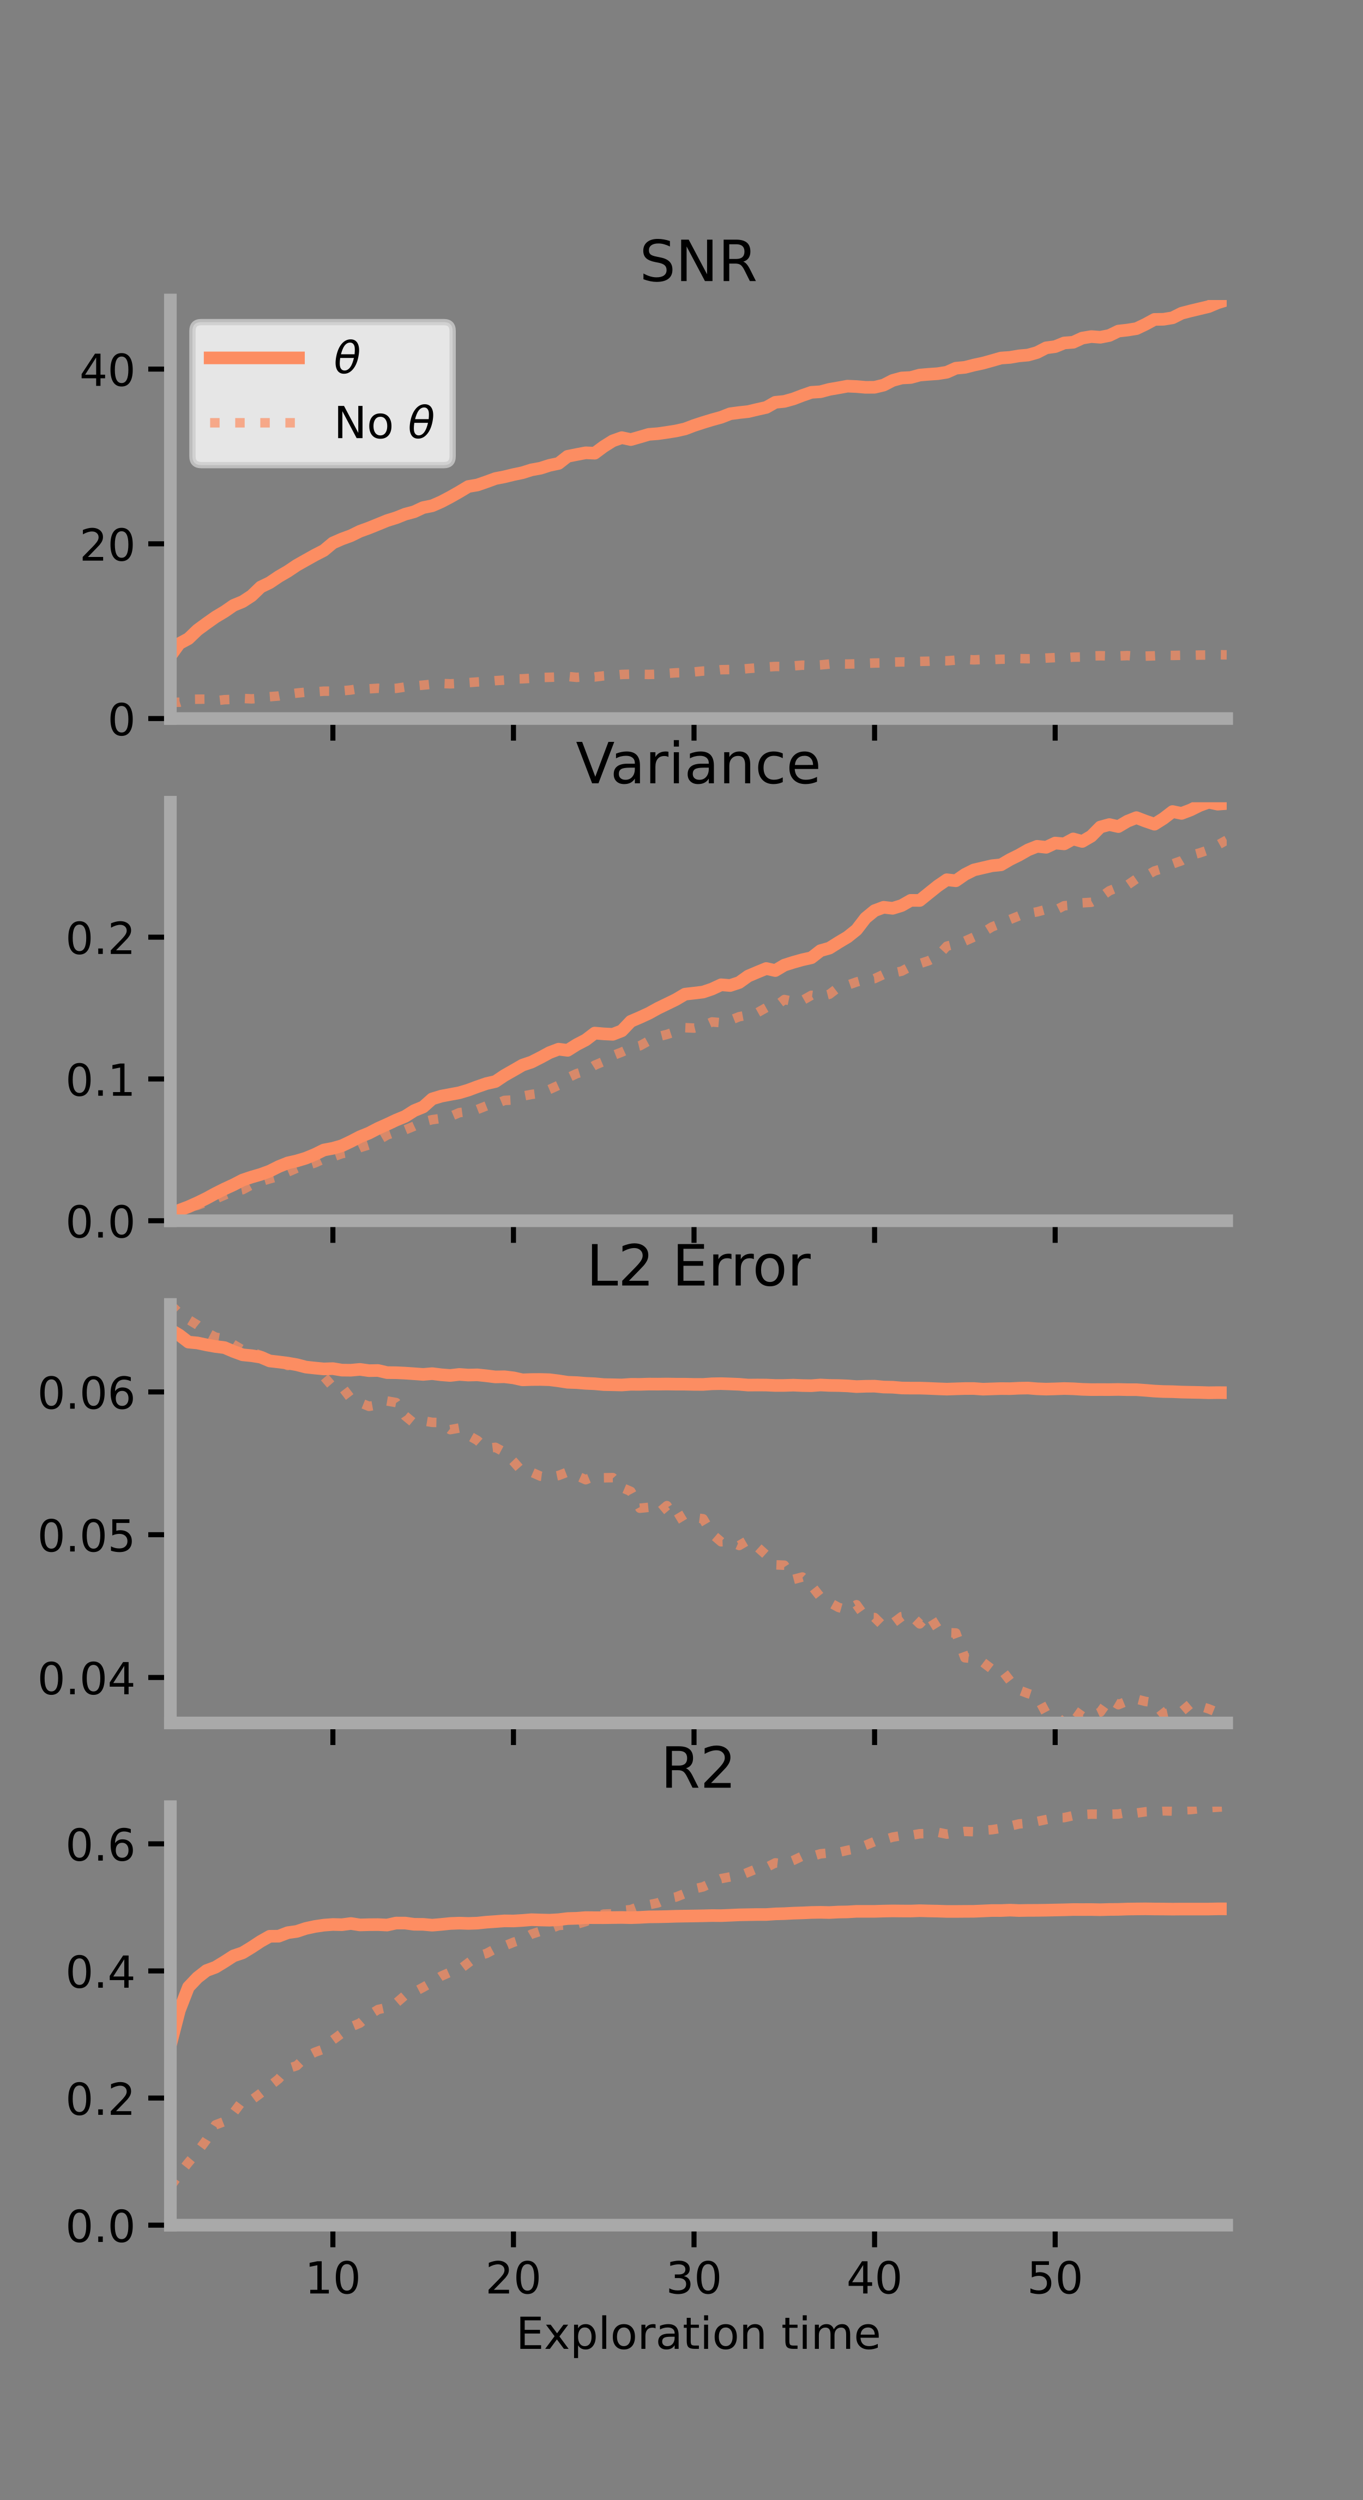 <?xml version="1.0" encoding="utf-8" standalone="no"?>
<!DOCTYPE svg PUBLIC "-//W3C//DTD SVG 1.1//EN"
  "http://www.w3.org/Graphics/SVG/1.1/DTD/svg11.dtd">
<!-- Created with matplotlib (https://matplotlib.org/) -->
<svg height="396pt" version="1.1" viewBox="0 0 216 396" width="216pt" xmlns="http://www.w3.org/2000/svg" xmlns:xlink="http://www.w3.org/1999/xlink">
 <rect x="0" y="0" width="216" height="396" fill="#808080" stroke="none"/>
 <defs>
  <style type="text/css">*{stroke-linecap:butt;stroke-linejoin:round;}</style>
 </defs>
 <g id="figure_1">
  <g id="patch_1">
   <path d="M 0 396 
L 216 396 
L 216 0 
L 0 0 
z
" style="fill:none;"/>
  </g>
  <g id="axes_1">
   <g id="patch_2">
    <path d="M 27 113.807 
L 194.4 113.807 
L 194.4 47.52 
L 27 47.52 
z
" style="fill:none;"/>
   </g>
   <g id="matplotlib.axis_1">
    <g id="xtick_1">
     <g id="line2d_1">
      <defs>
       <path d="M 0 0 
L 0 3.5 
" id="m0dd4bb75ac" style="stroke:#000000;stroke-width:0.8;"/>
      </defs>
      <g>
       <use style="stroke:#000000;stroke-width:0.8;" x="52.754" xlink:href="#m0dd4bb75ac" y="113.807"/>
      </g>
     </g>
    </g>
    <g id="xtick_2">
     <g id="line2d_2">
      <g>
       <use style="stroke:#000000;stroke-width:0.8;" x="81.369" xlink:href="#m0dd4bb75ac" y="113.807"/>
      </g>
     </g>
    </g>
    <g id="xtick_3">
     <g id="line2d_3">
      <g>
       <use style="stroke:#000000;stroke-width:0.8;" x="109.984" xlink:href="#m0dd4bb75ac" y="113.807"/>
      </g>
     </g>
    </g>
    <g id="xtick_4">
     <g id="line2d_4">
      <g>
       <use style="stroke:#000000;stroke-width:0.8;" x="138.599" xlink:href="#m0dd4bb75ac" y="113.807"/>
      </g>
     </g>
    </g>
    <g id="xtick_5">
     <g id="line2d_5">
      <g>
       <use style="stroke:#000000;stroke-width:0.8;" x="167.214" xlink:href="#m0dd4bb75ac" y="113.807"/>
      </g>
     </g>
    </g>
   </g>
   <g id="matplotlib.axis_2">
    <g id="ytick_1">
     <g id="line2d_6">
      <defs>
       <path d="M 0 0 
L -3.5 0 
" id="m9b436532e2" style="stroke:#000000;stroke-width:0.8;"/>
      </defs>
      <g>
       <use style="stroke:#000000;stroke-width:0.8;" x="27" xlink:href="#m9b436532e2" y="113.807"/>
      </g>
     </g>
     <g id="text_1">
      <!-- 0 -->
      <g transform="translate(17.046 116.466)scale(0.07 -0.07)">
       <defs>
        <path d="M 31.781 66.406 
Q 24.172 66.406 20.328 58.906 
Q 16.5 51.422 16.5 36.375 
Q 16.5 21.391 20.328 13.891 
Q 24.172 6.391 31.781 6.391 
Q 39.453 6.391 43.281 13.891 
Q 47.125 21.391 47.125 36.375 
Q 47.125 51.422 43.281 58.906 
Q 39.453 66.406 31.781 66.406 
z
M 31.781 74.219 
Q 44.047 74.219 50.516 64.516 
Q 56.984 54.828 56.984 36.375 
Q 56.984 17.969 50.516 8.266 
Q 44.047 -1.422 31.781 -1.422 
Q 19.531 -1.422 13.062 8.266 
Q 6.594 17.969 6.594 36.375 
Q 6.594 54.828 13.062 64.516 
Q 19.531 74.219 31.781 74.219 
z
" id="DejaVuSans-48"/>
       </defs>
       <use xlink:href="#DejaVuSans-48"/>
      </g>
     </g>
    </g>
    <g id="ytick_2">
     <g id="line2d_7">
      <g>
       <use style="stroke:#000000;stroke-width:0.8;" x="27" xlink:href="#m9b436532e2" y="86.134"/>
      </g>
     </g>
     <g id="text_2">
      <!-- 20 -->
      <g transform="translate(12.592 88.794)scale(0.07 -0.07)">
       <defs>
        <path d="M 19.188 8.297 
L 53.609 8.297 
L 53.609 0 
L 7.328 0 
L 7.328 8.297 
Q 12.938 14.109 22.625 23.891 
Q 32.328 33.688 34.812 36.531 
Q 39.547 41.844 41.422 45.531 
Q 43.312 49.219 43.312 52.781 
Q 43.312 58.594 39.234 62.25 
Q 35.156 65.922 28.609 65.922 
Q 23.969 65.922 18.812 64.312 
Q 13.672 62.703 7.812 59.422 
L 7.812 69.391 
Q 13.766 71.781 18.938 73 
Q 24.125 74.219 28.422 74.219 
Q 39.75 74.219 46.484 68.547 
Q 53.219 62.891 53.219 53.422 
Q 53.219 48.922 51.531 44.891 
Q 49.859 40.875 45.406 35.406 
Q 44.188 33.984 37.641 27.219 
Q 31.109 20.453 19.188 8.297 
z
" id="DejaVuSans-50"/>
       </defs>
       <use xlink:href="#DejaVuSans-50"/>
       <use x="63.623" xlink:href="#DejaVuSans-48"/>
      </g>
     </g>
    </g>
    <g id="ytick_3">
     <g id="line2d_8">
      <g>
       <use style="stroke:#000000;stroke-width:0.8;" x="27" xlink:href="#m9b436532e2" y="58.461"/>
      </g>
     </g>
     <g id="text_3">
      <!-- 40 -->
      <g transform="translate(12.592 61.121)scale(0.07 -0.07)">
       <defs>
        <path d="M 37.797 64.312 
L 12.891 25.391 
L 37.797 25.391 
z
M 35.203 72.906 
L 47.609 72.906 
L 47.609 25.391 
L 58.016 25.391 
L 58.016 17.188 
L 47.609 17.188 
L 47.609 0 
L 37.797 0 
L 37.797 17.188 
L 4.891 17.188 
L 4.891 26.703 
z
" id="DejaVuSans-52"/>
       </defs>
       <use xlink:href="#DejaVuSans-52"/>
       <use x="63.623" xlink:href="#DejaVuSans-48"/>
      </g>
     </g>
    </g>
   </g>
   <g id="line2d_9">
    <path clip-path="url(#p0e26c0fae7)" d="M 27 103.907 
L 28.431 101.926 
L 29.862 101.161 
L 31.292 99.787 
L 32.723 98.735 
L 34.154 97.723 
L 35.585 96.869 
L 37.015 95.88 
L 38.446 95.292 
L 39.877 94.361 
L 41.308 92.981 
L 42.739 92.289 
L 44.169 91.325 
L 45.6 90.492 
L 47.031 89.532 
L 48.462 88.724 
L 49.892 87.924 
L 51.323 87.187 
L 52.754 85.994 
L 54.185 85.369 
L 55.615 84.845 
L 57.046 84.142 
L 58.477 83.623 
L 59.908 83.044 
L 61.339 82.458 
L 62.769 82.012 
L 64.2 81.442 
L 65.631 81.06 
L 67.062 80.394 
L 68.492 80.106 
L 69.923 79.48 
L 71.354 78.728 
L 72.785 77.915 
L 74.215 77.057 
L 75.646 76.815 
L 77.077 76.32 
L 78.508 75.797 
L 79.938 75.519 
L 81.369 75.17 
L 82.8 74.871 
L 84.231 74.419 
L 85.662 74.16 
L 87.092 73.703 
L 88.523 73.4 
L 89.954 72.278 
L 91.385 71.99 
L 92.816 71.719 
L 94.246 71.782 
L 95.677 70.72 
L 97.108 69.823 
L 98.539 69.319 
L 99.969 69.626 
L 101.4 69.218 
L 102.831 68.797 
L 104.262 68.688 
L 105.693 68.482 
L 107.123 68.255 
L 108.554 67.935 
L 109.985 67.392 
L 111.416 66.925 
L 112.846 66.489 
L 114.277 66.095 
L 115.708 65.535 
L 117.138 65.344 
L 118.569 65.192 
L 120 64.85 
L 121.431 64.53 
L 122.862 63.722 
L 124.292 63.579 
L 125.723 63.184 
L 127.154 62.636 
L 128.585 62.14 
L 130.016 62.049 
L 131.446 61.669 
L 132.877 61.424 
L 134.308 61.162 
L 135.738 61.225 
L 137.169 61.348 
L 138.6 61.339 
L 140.031 60.996 
L 141.462 60.259 
L 142.892 59.867 
L 144.323 59.793 
L 145.754 59.405 
L 147.185 59.284 
L 148.615 59.186 
L 150.046 58.958 
L 151.477 58.32 
L 152.908 58.187 
L 154.339 57.821 
L 155.77 57.513 
L 157.2 57.118 
L 158.631 56.708 
L 160.062 56.608 
L 161.493 56.363 
L 162.923 56.237 
L 164.354 55.83 
L 165.785 55.092 
L 167.216 54.901 
L 168.646 54.321 
L 170.077 54.211 
L 171.508 53.55 
L 172.939 53.309 
L 174.369 53.417 
L 175.8 53.138 
L 177.231 52.441 
L 178.662 52.28 
L 180.092 52.051 
L 181.523 51.37 
L 182.954 50.593 
L 184.385 50.57 
L 185.815 50.337 
L 187.246 49.616 
L 188.677 49.244 
L 190.108 48.902 
L 191.538 48.563 
L 192.969 47.955 
L 194.4 47.52 
" style="fill:none;stroke:#fc8d62;stroke-linecap:square;stroke-width:2;"/>
   </g>
   <g id="line2d_10">
    <path clip-path="url(#p0e26c0fae7)" d="M 27 111.23 
L 28.431 111.227 
L 29.862 110.767 
L 31.292 110.744 
L 32.723 110.731 
L 34.154 110.991 
L 35.585 110.822 
L 37.015 110.773 
L 38.446 110.622 
L 39.877 110.695 
L 41.308 110.586 
L 42.739 110.351 
L 44.169 110.238 
L 45.6 109.971 
L 47.031 109.774 
L 48.462 109.634 
L 49.892 109.584 
L 51.323 109.475 
L 52.754 109.477 
L 54.185 109.421 
L 55.615 109.282 
L 57.046 109.047 
L 58.477 109.103 
L 59.908 109.013 
L 61.339 109.102 
L 62.769 109.026 
L 64.2 108.811 
L 65.631 108.649 
L 67.062 108.514 
L 68.492 108.373 
L 69.923 108.252 
L 71.354 108.313 
L 72.785 108.239 
L 74.215 108.123 
L 75.646 108.013 
L 77.077 107.944 
L 78.508 107.808 
L 79.938 107.719 
L 81.369 107.546 
L 82.8 107.513 
L 84.231 107.43 
L 85.662 107.309 
L 87.092 107.275 
L 88.523 107.227 
L 89.954 107.145 
L 91.385 107.286 
L 92.816 107.184 
L 94.246 107.223 
L 95.677 107.046 
L 97.108 106.958 
L 98.539 106.826 
L 99.969 106.785 
L 101.4 106.807 
L 102.831 106.824 
L 104.262 106.779 
L 105.693 106.667 
L 107.123 106.562 
L 108.554 106.532 
L 109.985 106.427 
L 111.416 106.286 
L 112.846 106.265 
L 114.277 106.073 
L 115.708 106.049 
L 117.138 106.019 
L 118.569 105.89 
L 120 105.782 
L 121.431 105.653 
L 122.862 105.563 
L 124.292 105.572 
L 125.723 105.472 
L 127.154 105.355 
L 128.585 105.403 
L 130.016 105.32 
L 131.446 105.174 
L 132.877 105.163 
L 134.308 105.177 
L 135.738 105.146 
L 137.169 105.069 
L 138.6 105.013 
L 140.031 104.997 
L 141.462 104.869 
L 142.892 104.842 
L 144.323 104.857 
L 145.754 104.755 
L 147.185 104.728 
L 148.615 104.654 
L 150.046 104.668 
L 151.477 104.555 
L 152.908 104.437 
L 154.339 104.517 
L 155.77 104.453 
L 157.2 104.476 
L 158.631 104.414 
L 160.062 104.391 
L 161.493 104.311 
L 162.923 104.341 
L 164.354 104.309 
L 165.785 104.229 
L 167.216 104.157 
L 168.646 104.176 
L 170.077 104.084 
L 171.508 104.06 
L 172.939 103.892 
L 174.369 103.86 
L 175.8 103.897 
L 177.231 103.898 
L 178.662 103.838 
L 180.092 103.947 
L 181.523 103.92 
L 182.954 103.874 
L 184.385 103.799 
L 185.815 103.815 
L 187.246 103.788 
L 188.677 103.796 
L 190.108 103.754 
L 191.538 103.74 
L 192.969 103.703 
L 194.4 103.718 
" style="fill:none;stroke:#fc8d62;stroke-dasharray:1.5,2.475;stroke-dashoffset:0;stroke-opacity:0.7;stroke-width:1.5;"/>
   </g>
   <g id="patch_3">
    <path d="M 27 113.807 
L 27 47.52 
" style="fill:none;stroke:#a9a9a9;stroke-linecap:square;stroke-linejoin:miter;stroke-width:2;"/>
   </g>
   <g id="patch_4">
    <path d="M 194.4 113.807 
L 194.4 47.52 
" style="fill:none;"/>
   </g>
   <g id="patch_5">
    <path d="M 27 113.807 
L 194.4 113.807 
" style="fill:none;stroke:#a9a9a9;stroke-linecap:square;stroke-linejoin:miter;stroke-width:2;"/>
   </g>
   <g id="patch_6">
    <path d="M 27 47.52 
L 194.4 47.52 
" style="fill:none;"/>
   </g>
   <g id="text_4">
    <!-- SNR -->
    <g transform="translate(101.35 44.52)scale(0.09 -0.09)">
     <defs>
      <path d="M 53.516 70.516 
L 53.516 60.891 
Q 47.906 63.578 42.922 64.891 
Q 37.938 66.219 33.297 66.219 
Q 25.25 66.219 20.875 63.094 
Q 16.5 59.969 16.5 54.203 
Q 16.5 49.359 19.406 46.891 
Q 22.312 44.438 30.422 42.922 
L 36.375 41.703 
Q 47.406 39.594 52.656 34.297 
Q 57.906 29 57.906 20.125 
Q 57.906 9.516 50.797 4.047 
Q 43.703 -1.422 29.984 -1.422 
Q 24.812 -1.422 18.969 -0.25 
Q 13.141 0.922 6.891 3.219 
L 6.891 13.375 
Q 12.891 10.016 18.656 8.297 
Q 24.422 6.594 29.984 6.594 
Q 38.422 6.594 43.016 9.906 
Q 47.609 13.234 47.609 19.391 
Q 47.609 24.75 44.312 27.781 
Q 41.016 30.812 33.5 32.328 
L 27.484 33.5 
Q 16.453 35.688 11.516 40.375 
Q 6.594 45.062 6.594 53.422 
Q 6.594 63.094 13.406 68.656 
Q 20.219 74.219 32.172 74.219 
Q 37.312 74.219 42.625 73.281 
Q 47.953 72.359 53.516 70.516 
z
" id="DejaVuSans-83"/>
      <path d="M 9.812 72.906 
L 23.094 72.906 
L 55.422 11.922 
L 55.422 72.906 
L 64.984 72.906 
L 64.984 0 
L 51.703 0 
L 19.391 60.984 
L 19.391 0 
L 9.812 0 
z
" id="DejaVuSans-78"/>
      <path d="M 44.391 34.188 
Q 47.562 33.109 50.562 29.594 
Q 53.562 26.078 56.594 19.922 
L 66.609 0 
L 56 0 
L 46.688 18.703 
Q 43.062 26.031 39.672 28.422 
Q 36.281 30.812 30.422 30.812 
L 19.672 30.812 
L 19.672 0 
L 9.812 0 
L 9.812 72.906 
L 32.078 72.906 
Q 44.578 72.906 50.734 67.672 
Q 56.891 62.453 56.891 51.906 
Q 56.891 45.016 53.688 40.469 
Q 50.484 35.938 44.391 34.188 
z
M 19.672 64.797 
L 19.672 38.922 
L 32.078 38.922 
Q 39.203 38.922 42.844 42.219 
Q 46.484 45.516 46.484 51.906 
Q 46.484 58.297 42.844 61.547 
Q 39.203 64.797 32.078 64.797 
z
" id="DejaVuSans-82"/>
     </defs>
     <use xlink:href="#DejaVuSans-83"/>
     <use x="63.477" xlink:href="#DejaVuSans-78"/>
     <use x="138.281" xlink:href="#DejaVuSans-82"/>
    </g>
   </g>
   <g id="legend_1">
    <g id="patch_7">
     <path d="M 31.9 73.669 
L 70.33 73.669 
Q 71.73 73.669 71.73 72.269 
L 71.73 52.42 
Q 71.73 51.02 70.33 51.02 
L 31.9 51.02 
Q 30.5 51.02 30.5 52.42 
L 30.5 72.269 
Q 30.5 73.669 31.9 73.669 
z
" style="fill:#ffffff;opacity:0.8;stroke:#cccccc;stroke-linejoin:miter;"/>
    </g>
    <g id="line2d_11">
     <path d="M 33.3 56.689 
L 47.3 56.689 
" style="fill:none;stroke:#fc8d62;stroke-linecap:square;stroke-width:2;"/>
    </g>
    <g id="line2d_12"/>
    <g id="text_5">
     <!-- $\theta$ -->
     <g transform="translate(52.9 59.139)scale(0.07 -0.07)">
      <defs>
       <path d="M 45.516 34.672 
L 14.453 34.672 
Q 12.359 20.062 14.5 13.875 
Q 17.188 6.25 24.469 6.25 
Q 31.781 6.25 37.359 13.922 
Q 42.234 20.656 45.516 34.672 
z
M 47.016 42.969 
Q 48.344 56.844 46.625 61.719 
Q 43.953 69.438 36.766 69.438 
Q 29.297 69.438 23.828 61.812 
Q 19.531 55.672 16.156 42.969 
z
M 38.188 76.766 
Q 49.906 76.766 54.594 66.406 
Q 59.281 56.109 55.719 37.844 
Q 52.203 19.625 43.453 9.281 
Q 34.766 -1.125 23.047 -1.125 
Q 11.281 -1.125 6.641 9.281 
Q 2 19.625 5.516 37.844 
Q 9.078 56.109 17.719 66.406 
Q 26.422 76.766 38.188 76.766 
z
" id="DejaVuSans-Oblique-952"/>
      </defs>
      <use transform="translate(0 0.234)" xlink:href="#DejaVuSans-Oblique-952"/>
     </g>
    </g>
    <g id="line2d_13">
     <path d="M 33.3 66.964 
L 47.3 66.964 
" style="fill:none;stroke:#fc8d62;stroke-dasharray:1.5,2.475;stroke-dashoffset:0;stroke-opacity:0.7;stroke-width:1.5;"/>
    </g>
    <g id="line2d_14"/>
    <g id="text_6">
     <!-- No $\theta$ -->
     <g transform="translate(52.9 69.414)scale(0.07 -0.07)">
      <defs>
       <path d="M 30.609 48.391 
Q 23.391 48.391 19.188 42.75 
Q 14.984 37.109 14.984 27.297 
Q 14.984 17.484 19.156 11.844 
Q 23.344 6.203 30.609 6.203 
Q 37.797 6.203 41.984 11.859 
Q 46.188 17.531 46.188 27.297 
Q 46.188 37.016 41.984 42.703 
Q 37.797 48.391 30.609 48.391 
z
M 30.609 56 
Q 42.328 56 49.016 48.375 
Q 55.719 40.766 55.719 27.297 
Q 55.719 13.875 49.016 6.219 
Q 42.328 -1.422 30.609 -1.422 
Q 18.844 -1.422 12.172 6.219 
Q 5.516 13.875 5.516 27.297 
Q 5.516 40.766 12.172 48.375 
Q 18.844 56 30.609 56 
z
" id="DejaVuSans-111"/>
       <path id="DejaVuSans-32"/>
      </defs>
      <use transform="translate(0 0.234)" xlink:href="#DejaVuSans-78"/>
      <use transform="translate(74.805 0.234)" xlink:href="#DejaVuSans-111"/>
      <use transform="translate(135.986 0.234)" xlink:href="#DejaVuSans-32"/>
      <use transform="translate(167.773 0.234)" xlink:href="#DejaVuSans-Oblique-952"/>
     </g>
    </g>
   </g>
  </g>
  <g id="axes_2">
   <g id="patch_8">
    <path d="M 27 193.351 
L 194.4 193.351 
L 194.4 127.064 
L 27 127.064 
z
" style="fill:none;"/>
   </g>
   <g id="matplotlib.axis_3">
    <g id="xtick_6">
     <g id="line2d_15">
      <g>
       <use style="stroke:#000000;stroke-width:0.8;" x="52.754" xlink:href="#m0dd4bb75ac" y="193.351"/>
      </g>
     </g>
    </g>
    <g id="xtick_7">
     <g id="line2d_16">
      <g>
       <use style="stroke:#000000;stroke-width:0.8;" x="81.369" xlink:href="#m0dd4bb75ac" y="193.351"/>
      </g>
     </g>
    </g>
    <g id="xtick_8">
     <g id="line2d_17">
      <g>
       <use style="stroke:#000000;stroke-width:0.8;" x="109.984" xlink:href="#m0dd4bb75ac" y="193.351"/>
      </g>
     </g>
    </g>
    <g id="xtick_9">
     <g id="line2d_18">
      <g>
       <use style="stroke:#000000;stroke-width:0.8;" x="138.599" xlink:href="#m0dd4bb75ac" y="193.351"/>
      </g>
     </g>
    </g>
    <g id="xtick_10">
     <g id="line2d_19">
      <g>
       <use style="stroke:#000000;stroke-width:0.8;" x="167.214" xlink:href="#m0dd4bb75ac" y="193.351"/>
      </g>
     </g>
    </g>
   </g>
   <g id="matplotlib.axis_4">
    <g id="ytick_4">
     <g id="line2d_20">
      <g>
       <use style="stroke:#000000;stroke-width:0.8;" x="27" xlink:href="#m9b436532e2" y="193.351"/>
      </g>
     </g>
     <g id="text_7">
      <!-- 0.0 -->
      <g transform="translate(10.368 196.011)scale(0.07 -0.07)">
       <defs>
        <path d="M 10.688 12.406 
L 21 12.406 
L 21 0 
L 10.688 0 
z
" id="DejaVuSans-46"/>
       </defs>
       <use xlink:href="#DejaVuSans-48"/>
       <use x="63.623" xlink:href="#DejaVuSans-46"/>
       <use x="95.41" xlink:href="#DejaVuSans-48"/>
      </g>
     </g>
    </g>
    <g id="ytick_5">
     <g id="line2d_21">
      <g>
       <use style="stroke:#000000;stroke-width:0.8;" x="27" xlink:href="#m9b436532e2" y="170.894"/>
      </g>
     </g>
     <g id="text_8">
      <!-- 0.1 -->
      <g transform="translate(10.368 173.554)scale(0.07 -0.07)">
       <defs>
        <path d="M 12.406 8.297 
L 28.516 8.297 
L 28.516 63.922 
L 10.984 60.406 
L 10.984 69.391 
L 28.422 72.906 
L 38.281 72.906 
L 38.281 8.297 
L 54.391 8.297 
L 54.391 0 
L 12.406 0 
z
" id="DejaVuSans-49"/>
       </defs>
       <use xlink:href="#DejaVuSans-48"/>
       <use x="63.623" xlink:href="#DejaVuSans-46"/>
       <use x="95.41" xlink:href="#DejaVuSans-49"/>
      </g>
     </g>
    </g>
    <g id="ytick_6">
     <g id="line2d_22">
      <g>
       <use style="stroke:#000000;stroke-width:0.8;" x="27" xlink:href="#m9b436532e2" y="148.437"/>
      </g>
     </g>
     <g id="text_9">
      <!-- 0.2 -->
      <g transform="translate(10.368 151.096)scale(0.07 -0.07)">
       <use xlink:href="#DejaVuSans-48"/>
       <use x="63.623" xlink:href="#DejaVuSans-46"/>
       <use x="95.41" xlink:href="#DejaVuSans-50"/>
      </g>
     </g>
    </g>
   </g>
   <g id="line2d_23">
    <path clip-path="url(#p07e2d39305)" d="M 27 192.168 
L 28.431 191.683 
L 29.862 191.139 
L 31.292 190.501 
L 32.723 189.802 
L 34.154 189.023 
L 35.585 188.308 
L 37.015 187.65 
L 38.446 186.907 
L 39.877 186.427 
L 41.308 186.012 
L 42.739 185.488 
L 44.169 184.772 
L 45.6 184.196 
L 47.031 183.872 
L 48.462 183.44 
L 49.892 182.85 
L 51.323 182.146 
L 52.754 181.878 
L 54.185 181.466 
L 55.615 180.789 
L 57.046 180.047 
L 58.477 179.469 
L 59.908 178.723 
L 61.339 178.084 
L 62.769 177.412 
L 64.2 176.823 
L 65.631 175.915 
L 67.062 175.327 
L 68.492 174.052 
L 69.923 173.618 
L 71.354 173.348 
L 72.785 173.083 
L 74.215 172.656 
L 75.646 172.121 
L 77.077 171.626 
L 78.508 171.303 
L 79.938 170.343 
L 81.369 169.529 
L 82.8 168.704 
L 84.231 168.22 
L 85.662 167.494 
L 87.092 166.72 
L 88.523 166.178 
L 89.954 166.361 
L 91.385 165.461 
L 92.816 164.719 
L 94.246 163.63 
L 95.677 163.753 
L 97.108 163.824 
L 98.539 163.269 
L 99.969 161.766 
L 101.4 161.153 
L 102.831 160.496 
L 104.262 159.704 
L 105.693 159.011 
L 107.123 158.313 
L 108.554 157.465 
L 109.985 157.301 
L 111.416 157.129 
L 112.846 156.644 
L 114.277 155.976 
L 115.708 156.093 
L 117.138 155.62 
L 118.569 154.595 
L 120 153.988 
L 121.431 153.403 
L 122.862 153.724 
L 124.292 152.87 
L 125.723 152.415 
L 127.154 152.014 
L 128.585 151.694 
L 130.016 150.578 
L 131.446 150.169 
L 132.877 149.268 
L 134.308 148.415 
L 135.738 147.271 
L 137.169 145.408 
L 138.6 144.234 
L 140.031 143.703 
L 141.462 143.867 
L 142.892 143.425 
L 144.323 142.607 
L 145.754 142.62 
L 147.185 141.466 
L 148.615 140.321 
L 150.046 139.342 
L 151.477 139.502 
L 152.908 138.506 
L 154.339 137.786 
L 155.77 137.453 
L 157.2 137.121 
L 158.631 136.975 
L 160.062 136.138 
L 161.493 135.432 
L 162.923 134.614 
L 164.354 134.046 
L 165.785 134.201 
L 167.216 133.53 
L 168.646 133.658 
L 170.077 132.878 
L 171.508 133.274 
L 172.939 132.442 
L 174.369 130.994 
L 175.8 130.603 
L 177.231 130.921 
L 178.662 130.071 
L 180.092 129.505 
L 181.523 130.055 
L 182.954 130.543 
L 184.385 129.639 
L 185.815 128.541 
L 187.246 128.833 
L 188.677 128.289 
L 190.108 127.579 
L 191.538 127.064 
L 192.969 127.37 
L 194.4 127.262 
" style="fill:none;stroke:#fc8d62;stroke-linecap:square;stroke-width:2;"/>
   </g>
   <g id="line2d_24">
    <path clip-path="url(#p07e2d39305)" d="M 27 192.249 
L 28.431 191.753 
L 29.862 191.242 
L 31.292 190.913 
L 32.723 190.365 
L 34.154 189.905 
L 35.585 189.288 
L 37.015 188.712 
L 38.446 188.435 
L 39.877 187.671 
L 41.308 187.145 
L 42.739 186.712 
L 44.169 186.328 
L 45.6 185.644 
L 47.031 185.028 
L 48.462 184.667 
L 49.892 184.197 
L 51.323 183.55 
L 52.754 183.242 
L 54.185 182.724 
L 55.615 182.465 
L 57.046 181.775 
L 58.477 181.327 
L 59.908 180.618 
L 61.339 179.776 
L 62.769 179.264 
L 64.2 178.959 
L 65.631 178.372 
L 67.062 177.697 
L 68.492 177.343 
L 69.923 177.14 
L 71.354 176.844 
L 72.785 176.233 
L 74.215 176.04 
L 75.646 175.728 
L 77.077 175.163 
L 78.508 174.883 
L 79.938 174.293 
L 81.369 174.225 
L 82.8 173.615 
L 84.231 173.343 
L 85.662 173.155 
L 87.092 172.547 
L 88.523 171.895 
L 89.954 170.72 
L 91.385 170.05 
L 92.816 169.625 
L 94.246 168.717 
L 95.677 168.109 
L 97.108 167.194 
L 98.539 166.637 
L 99.969 165.987 
L 101.4 165.642 
L 102.831 164.856 
L 104.262 164.204 
L 105.693 163.84 
L 107.123 163.369 
L 108.554 162.774 
L 109.985 162.838 
L 111.416 162.502 
L 112.846 161.859 
L 114.277 161.985 
L 115.708 161.599 
L 117.138 161.034 
L 118.569 160.773 
L 120 160.406 
L 121.431 159.599 
L 122.862 159.415 
L 124.292 158.314 
L 125.723 158.609 
L 127.154 158.455 
L 128.585 157.645 
L 130.016 157.838 
L 131.446 157.478 
L 132.877 156.378 
L 134.308 156.04 
L 135.738 155.535 
L 137.169 155.152 
L 138.6 154.999 
L 140.031 154.336 
L 141.462 154.123 
L 142.892 153.821 
L 144.323 153.061 
L 145.754 152.63 
L 147.185 152.159 
L 148.615 151.411 
L 150.046 149.863 
L 151.477 149.5 
L 152.908 149.058 
L 154.339 148.419 
L 155.77 147.687 
L 157.2 146.81 
L 158.631 146.248 
L 160.062 145.637 
L 161.493 145.057 
L 162.923 144.678 
L 164.354 144.427 
L 165.785 144.039 
L 167.216 144.179 
L 168.646 143.459 
L 170.077 143.348 
L 171.508 142.999 
L 172.939 142.914 
L 174.369 142.116 
L 175.8 141.092 
L 177.231 140.508 
L 178.662 140.189 
L 180.092 139.202 
L 181.523 138.777 
L 182.954 137.955 
L 184.385 137.518 
L 185.815 136.837 
L 187.246 136.328 
L 188.677 135.488 
L 190.108 135.1 
L 191.538 134.604 
L 192.969 133.857 
L 194.4 133.056 
" style="fill:none;stroke:#fc8d62;stroke-dasharray:1.5,2.475;stroke-dashoffset:0;stroke-opacity:0.7;stroke-width:1.5;"/>
   </g>
   <g id="patch_9">
    <path d="M 27 193.351 
L 27 127.064 
" style="fill:none;stroke:#a9a9a9;stroke-linecap:square;stroke-linejoin:miter;stroke-width:2;"/>
   </g>
   <g id="patch_10">
    <path d="M 194.4 193.351 
L 194.4 127.064 
" style="fill:none;"/>
   </g>
   <g id="patch_11">
    <path d="M 27 193.351 
L 194.4 193.351 
" style="fill:none;stroke:#a9a9a9;stroke-linecap:square;stroke-linejoin:miter;stroke-width:2;"/>
   </g>
   <g id="patch_12">
    <path d="M 27 127.064 
L 194.4 127.064 
" style="fill:none;"/>
   </g>
   <g id="text_10">
    <!-- Variance -->
    <g transform="translate(91.26 124.064)scale(0.09 -0.09)">
     <defs>
      <path d="M 28.609 0 
L 0.781 72.906 
L 11.078 72.906 
L 34.188 11.531 
L 57.328 72.906 
L 67.578 72.906 
L 39.797 0 
z
" id="DejaVuSans-86"/>
      <path d="M 34.281 27.484 
Q 23.391 27.484 19.188 25 
Q 14.984 22.516 14.984 16.5 
Q 14.984 11.719 18.141 8.906 
Q 21.297 6.109 26.703 6.109 
Q 34.188 6.109 38.703 11.406 
Q 43.219 16.703 43.219 25.484 
L 43.219 27.484 
z
M 52.203 31.203 
L 52.203 0 
L 43.219 0 
L 43.219 8.297 
Q 40.141 3.328 35.547 0.953 
Q 30.953 -1.422 24.312 -1.422 
Q 15.922 -1.422 10.953 3.297 
Q 6 8.016 6 15.922 
Q 6 25.141 12.172 29.828 
Q 18.359 34.516 30.609 34.516 
L 43.219 34.516 
L 43.219 35.406 
Q 43.219 41.609 39.141 45 
Q 35.062 48.391 27.688 48.391 
Q 23 48.391 18.547 47.266 
Q 14.109 46.141 10.016 43.891 
L 10.016 52.203 
Q 14.938 54.109 19.578 55.047 
Q 24.219 56 28.609 56 
Q 40.484 56 46.344 49.844 
Q 52.203 43.703 52.203 31.203 
z
" id="DejaVuSans-97"/>
      <path d="M 41.109 46.297 
Q 39.594 47.172 37.812 47.578 
Q 36.031 48 33.891 48 
Q 26.266 48 22.188 43.047 
Q 18.109 38.094 18.109 28.812 
L 18.109 0 
L 9.078 0 
L 9.078 54.688 
L 18.109 54.688 
L 18.109 46.188 
Q 20.953 51.172 25.484 53.578 
Q 30.031 56 36.531 56 
Q 37.453 56 38.578 55.875 
Q 39.703 55.766 41.062 55.516 
z
" id="DejaVuSans-114"/>
      <path d="M 9.422 54.688 
L 18.406 54.688 
L 18.406 0 
L 9.422 0 
z
M 9.422 75.984 
L 18.406 75.984 
L 18.406 64.594 
L 9.422 64.594 
z
" id="DejaVuSans-105"/>
      <path d="M 54.891 33.016 
L 54.891 0 
L 45.906 0 
L 45.906 32.719 
Q 45.906 40.484 42.875 44.328 
Q 39.844 48.188 33.797 48.188 
Q 26.516 48.188 22.312 43.547 
Q 18.109 38.922 18.109 30.906 
L 18.109 0 
L 9.078 0 
L 9.078 54.688 
L 18.109 54.688 
L 18.109 46.188 
Q 21.344 51.125 25.703 53.562 
Q 30.078 56 35.797 56 
Q 45.219 56 50.047 50.172 
Q 54.891 44.344 54.891 33.016 
z
" id="DejaVuSans-110"/>
      <path d="M 48.781 52.594 
L 48.781 44.188 
Q 44.969 46.297 41.141 47.344 
Q 37.312 48.391 33.406 48.391 
Q 24.656 48.391 19.812 42.844 
Q 14.984 37.312 14.984 27.297 
Q 14.984 17.281 19.812 11.734 
Q 24.656 6.203 33.406 6.203 
Q 37.312 6.203 41.141 7.25 
Q 44.969 8.297 48.781 10.406 
L 48.781 2.094 
Q 45.016 0.344 40.984 -0.531 
Q 36.969 -1.422 32.422 -1.422 
Q 20.062 -1.422 12.781 6.344 
Q 5.516 14.109 5.516 27.297 
Q 5.516 40.672 12.859 48.328 
Q 20.219 56 33.016 56 
Q 37.156 56 41.109 55.141 
Q 45.062 54.297 48.781 52.594 
z
" id="DejaVuSans-99"/>
      <path d="M 56.203 29.594 
L 56.203 25.203 
L 14.891 25.203 
Q 15.484 15.922 20.484 11.062 
Q 25.484 6.203 34.422 6.203 
Q 39.594 6.203 44.453 7.469 
Q 49.312 8.734 54.109 11.281 
L 54.109 2.781 
Q 49.266 0.734 44.188 -0.344 
Q 39.109 -1.422 33.891 -1.422 
Q 20.797 -1.422 13.156 6.188 
Q 5.516 13.812 5.516 26.812 
Q 5.516 40.234 12.766 48.109 
Q 20.016 56 32.328 56 
Q 43.359 56 49.781 48.891 
Q 56.203 41.797 56.203 29.594 
z
M 47.219 32.234 
Q 47.125 39.594 43.094 43.984 
Q 39.062 48.391 32.422 48.391 
Q 24.906 48.391 20.391 44.141 
Q 15.875 39.891 15.188 32.172 
z
" id="DejaVuSans-101"/>
     </defs>
     <use xlink:href="#DejaVuSans-86"/>
     <use x="60.658" xlink:href="#DejaVuSans-97"/>
     <use x="121.938" xlink:href="#DejaVuSans-114"/>
     <use x="163.051" xlink:href="#DejaVuSans-105"/>
     <use x="190.834" xlink:href="#DejaVuSans-97"/>
     <use x="252.113" xlink:href="#DejaVuSans-110"/>
     <use x="315.492" xlink:href="#DejaVuSans-99"/>
     <use x="370.473" xlink:href="#DejaVuSans-101"/>
    </g>
   </g>
  </g>
  <g id="axes_3">
   <g id="patch_13">
    <path d="M 27 272.896 
L 194.4 272.896 
L 194.4 206.609 
L 27 206.609 
z
" style="fill:none;"/>
   </g>
   <g id="matplotlib.axis_5">
    <g id="xtick_11">
     <g id="line2d_25">
      <g>
       <use style="stroke:#000000;stroke-width:0.8;" x="52.754" xlink:href="#m0dd4bb75ac" y="272.896"/>
      </g>
     </g>
    </g>
    <g id="xtick_12">
     <g id="line2d_26">
      <g>
       <use style="stroke:#000000;stroke-width:0.8;" x="81.369" xlink:href="#m0dd4bb75ac" y="272.896"/>
      </g>
     </g>
    </g>
    <g id="xtick_13">
     <g id="line2d_27">
      <g>
       <use style="stroke:#000000;stroke-width:0.8;" x="109.984" xlink:href="#m0dd4bb75ac" y="272.896"/>
      </g>
     </g>
    </g>
    <g id="xtick_14">
     <g id="line2d_28">
      <g>
       <use style="stroke:#000000;stroke-width:0.8;" x="138.599" xlink:href="#m0dd4bb75ac" y="272.896"/>
      </g>
     </g>
    </g>
    <g id="xtick_15">
     <g id="line2d_29">
      <g>
       <use style="stroke:#000000;stroke-width:0.8;" x="167.214" xlink:href="#m0dd4bb75ac" y="272.896"/>
      </g>
     </g>
    </g>
   </g>
   <g id="matplotlib.axis_6">
    <g id="ytick_7">
     <g id="line2d_30">
      <g>
       <use style="stroke:#000000;stroke-width:0.8;" x="27" xlink:href="#m9b436532e2" y="265.693"/>
      </g>
     </g>
     <g id="text_11">
      <!-- 0.04 -->
      <g transform="translate(5.914 268.352)scale(0.07 -0.07)">
       <use xlink:href="#DejaVuSans-48"/>
       <use x="63.623" xlink:href="#DejaVuSans-46"/>
       <use x="95.41" xlink:href="#DejaVuSans-48"/>
       <use x="159.033" xlink:href="#DejaVuSans-52"/>
      </g>
     </g>
    </g>
    <g id="ytick_8">
     <g id="line2d_31">
      <g>
       <use style="stroke:#000000;stroke-width:0.8;" x="27" xlink:href="#m9b436532e2" y="243.08"/>
      </g>
     </g>
     <g id="text_12">
      <!-- 0.05 -->
      <g transform="translate(5.914 245.739)scale(0.07 -0.07)">
       <defs>
        <path d="M 10.797 72.906 
L 49.516 72.906 
L 49.516 64.594 
L 19.828 64.594 
L 19.828 46.734 
Q 21.969 47.469 24.109 47.828 
Q 26.266 48.188 28.422 48.188 
Q 40.625 48.188 47.75 41.5 
Q 54.891 34.812 54.891 23.391 
Q 54.891 11.625 47.562 5.094 
Q 40.234 -1.422 26.906 -1.422 
Q 22.312 -1.422 17.547 -0.641 
Q 12.797 0.141 7.719 1.703 
L 7.719 11.625 
Q 12.109 9.234 16.797 8.062 
Q 21.484 6.891 26.703 6.891 
Q 35.156 6.891 40.078 11.328 
Q 45.016 15.766 45.016 23.391 
Q 45.016 31 40.078 35.438 
Q 35.156 39.891 26.703 39.891 
Q 22.75 39.891 18.812 39.016 
Q 14.891 38.141 10.797 36.281 
z
" id="DejaVuSans-53"/>
       </defs>
       <use xlink:href="#DejaVuSans-48"/>
       <use x="63.623" xlink:href="#DejaVuSans-46"/>
       <use x="95.41" xlink:href="#DejaVuSans-48"/>
       <use x="159.033" xlink:href="#DejaVuSans-53"/>
      </g>
     </g>
    </g>
    <g id="ytick_9">
     <g id="line2d_32">
      <g>
       <use style="stroke:#000000;stroke-width:0.8;" x="27" xlink:href="#m9b436532e2" y="220.466"/>
      </g>
     </g>
     <g id="text_13">
      <!-- 0.06 -->
      <g transform="translate(5.914 223.126)scale(0.07 -0.07)">
       <defs>
        <path d="M 33.016 40.375 
Q 26.375 40.375 22.484 35.828 
Q 18.609 31.297 18.609 23.391 
Q 18.609 15.531 22.484 10.953 
Q 26.375 6.391 33.016 6.391 
Q 39.656 6.391 43.531 10.953 
Q 47.406 15.531 47.406 23.391 
Q 47.406 31.297 43.531 35.828 
Q 39.656 40.375 33.016 40.375 
z
M 52.594 71.297 
L 52.594 62.312 
Q 48.875 64.062 45.094 64.984 
Q 41.312 65.922 37.594 65.922 
Q 27.828 65.922 22.672 59.328 
Q 17.531 52.734 16.797 39.406 
Q 19.672 43.656 24.016 45.922 
Q 28.375 48.188 33.594 48.188 
Q 44.578 48.188 50.953 41.516 
Q 57.328 34.859 57.328 23.391 
Q 57.328 12.156 50.688 5.359 
Q 44.047 -1.422 33.016 -1.422 
Q 20.359 -1.422 13.672 8.266 
Q 6.984 17.969 6.984 36.375 
Q 6.984 53.656 15.188 63.938 
Q 23.391 74.219 37.203 74.219 
Q 40.922 74.219 44.703 73.484 
Q 48.484 72.75 52.594 71.297 
z
" id="DejaVuSans-54"/>
       </defs>
       <use xlink:href="#DejaVuSans-48"/>
       <use x="63.623" xlink:href="#DejaVuSans-46"/>
       <use x="95.41" xlink:href="#DejaVuSans-48"/>
       <use x="159.033" xlink:href="#DejaVuSans-54"/>
      </g>
     </g>
    </g>
   </g>
   <g id="line2d_33">
    <path clip-path="url(#p8a15b914e2)" d="M 27 210.613 
L 28.431 211.469 
L 29.862 212.573 
L 31.292 212.709 
L 32.723 213.015 
L 34.154 213.269 
L 35.585 213.449 
L 37.015 214.059 
L 38.446 214.586 
L 39.877 214.728 
L 41.308 214.953 
L 42.739 215.558 
L 44.169 215.721 
L 45.6 215.904 
L 47.031 216.155 
L 48.462 216.528 
L 49.892 216.684 
L 51.323 216.82 
L 52.754 216.774 
L 54.185 217.012 
L 55.615 217.028 
L 57.046 216.894 
L 58.477 217.097 
L 59.908 217.07 
L 61.339 217.406 
L 62.769 217.421 
L 64.2 217.488 
L 65.631 217.587 
L 67.062 217.691 
L 68.492 217.569 
L 69.923 217.748 
L 71.354 217.859 
L 72.785 217.693 
L 74.215 217.795 
L 75.646 217.76 
L 77.077 217.911 
L 78.508 218.088 
L 79.938 218.063 
L 81.369 218.235 
L 82.8 218.552 
L 84.231 218.502 
L 85.662 218.491 
L 87.092 218.533 
L 88.523 218.714 
L 89.954 218.937 
L 91.385 218.989 
L 92.816 219.105 
L 94.246 219.17 
L 95.677 219.302 
L 97.108 219.33 
L 98.539 219.365 
L 99.969 219.261 
L 101.4 219.27 
L 102.831 219.224 
L 104.262 219.233 
L 105.693 219.215 
L 107.123 219.239 
L 108.554 219.241 
L 109.985 219.274 
L 111.416 219.279 
L 112.846 219.178 
L 114.277 219.152 
L 115.708 219.201 
L 117.138 219.259 
L 118.569 219.382 
L 120 219.369 
L 121.431 219.378 
L 122.862 219.444 
L 124.292 219.439 
L 125.723 219.392 
L 127.154 219.455 
L 128.585 219.479 
L 130.016 219.366 
L 131.446 219.436 
L 132.877 219.453 
L 134.308 219.51 
L 135.738 219.623 
L 137.169 219.57 
L 138.6 219.554 
L 140.031 219.693 
L 141.462 219.719 
L 142.892 219.842 
L 144.323 219.862 
L 145.754 219.861 
L 147.185 219.909 
L 148.615 219.972 
L 150.046 220.024 
L 151.477 219.975 
L 152.908 219.928 
L 154.339 219.927 
L 155.77 220.032 
L 157.2 219.984 
L 158.631 219.935 
L 160.062 219.949 
L 161.493 219.878 
L 162.923 219.853 
L 164.354 219.97 
L 165.785 220.022 
L 167.216 219.983 
L 168.646 219.927 
L 170.077 219.967 
L 171.508 220.056 
L 172.939 220.1 
L 174.369 220.093 
L 175.8 220.098 
L 177.231 220.074 
L 178.662 220.11 
L 180.092 220.111 
L 181.523 220.214 
L 182.954 220.332 
L 184.385 220.401 
L 185.815 220.424 
L 187.246 220.489 
L 188.677 220.52 
L 190.108 220.547 
L 191.538 220.594 
L 192.969 220.575 
L 194.4 220.589 
" style="fill:none;stroke:#fc8d62;stroke-linecap:square;stroke-width:2;"/>
   </g>
   <g id="line2d_34">
    <path clip-path="url(#p8a15b914e2)" d="M 27 206.609 
L 28.431 208.031 
L 29.862 209.008 
L 31.292 209.87 
L 32.723 211.038 
L 34.154 211.794 
L 35.585 212.047 
L 37.015 212.97 
L 38.446 213.815 
L 39.877 214.141 
L 41.308 214.692 
L 42.739 215.227 
L 44.169 215.534 
L 45.6 216.289 
L 47.031 215.882 
L 48.462 216.358 
L 49.892 217.469 
L 51.323 218.024 
L 52.754 219.682 
L 54.185 219.663 
L 55.615 221.529 
L 57.046 222.171 
L 58.477 222.752 
L 59.908 222.492 
L 61.339 221.901 
L 62.769 222.146 
L 64.2 224.259 
L 65.631 225.436 
L 67.062 225.039 
L 68.492 225.285 
L 69.923 225.315 
L 71.354 226.439 
L 72.785 226.178 
L 74.215 227.338 
L 75.646 228.14 
L 77.077 229.414 
L 78.508 229.24 
L 79.938 230.006 
L 81.369 231.484 
L 82.8 233.107 
L 84.231 233.185 
L 85.662 233.814 
L 87.092 233.997 
L 88.523 233.7 
L 89.954 233.151 
L 91.385 233.73 
L 92.816 234.374 
L 94.246 233.777 
L 95.677 234.065 
L 97.108 234.039 
L 98.539 235.611 
L 99.969 236.222 
L 101.4 238.885 
L 102.831 238.742 
L 104.262 239.68 
L 105.693 238.475 
L 107.123 240.732 
L 108.554 239.871 
L 109.985 240.368 
L 111.416 240.556 
L 112.846 242.974 
L 114.277 244.2 
L 115.708 244.146 
L 117.138 244.787 
L 118.569 243.953 
L 120 245.01 
L 121.431 246.301 
L 122.862 247.85 
L 124.292 247.91 
L 125.723 250.161 
L 127.154 249.781 
L 128.585 251.133 
L 130.016 252.942 
L 131.446 253.811 
L 132.877 254.593 
L 134.308 255.003 
L 135.738 254.171 
L 137.169 256.179 
L 138.6 256.202 
L 140.031 257.609 
L 141.462 257.114 
L 142.892 256.042 
L 144.323 255.85 
L 145.754 257.21 
L 147.185 255.714 
L 148.615 258.004 
L 150.046 258.583 
L 151.477 258.642 
L 152.908 262.57 
L 154.339 262.712 
L 155.77 263.295 
L 157.2 264.384 
L 158.631 264.374 
L 160.062 266.213 
L 161.493 267.697 
L 162.923 268.232 
L 164.354 268.691 
L 165.785 271.377 
L 167.216 271.715 
L 168.646 272.896 
L 170.077 270.806 
L 171.508 271.823 
L 172.939 271.851 
L 174.369 271.181 
L 175.8 269.152 
L 177.231 270.005 
L 178.662 269.416 
L 180.092 269.111 
L 181.523 269.488 
L 182.954 269.693 
L 184.385 271.503 
L 185.815 271.174 
L 187.246 271.087 
L 188.677 269.869 
L 190.108 270.222 
L 191.538 270.659 
L 192.969 271.244 
L 194.4 270.889 
" style="fill:none;stroke:#fc8d62;stroke-dasharray:1.5,2.475;stroke-dashoffset:0;stroke-opacity:0.7;stroke-width:1.5;"/>
   </g>
   <g id="patch_14">
    <path d="M 27 272.896 
L 27 206.609 
" style="fill:none;stroke:#a9a9a9;stroke-linecap:square;stroke-linejoin:miter;stroke-width:2;"/>
   </g>
   <g id="patch_15">
    <path d="M 194.4 272.896 
L 194.4 206.609 
" style="fill:none;"/>
   </g>
   <g id="patch_16">
    <path d="M 27 272.896 
L 194.4 272.896 
" style="fill:none;stroke:#a9a9a9;stroke-linecap:square;stroke-linejoin:miter;stroke-width:2;"/>
   </g>
   <g id="patch_17">
    <path d="M 27 206.609 
L 194.4 206.609 
" style="fill:none;"/>
   </g>
   <g id="text_14">
    <!-- L2 Error -->
    <g transform="translate(92.933 203.609)scale(0.09 -0.09)">
     <defs>
      <path d="M 9.812 72.906 
L 19.672 72.906 
L 19.672 8.297 
L 55.172 8.297 
L 55.172 0 
L 9.812 0 
z
" id="DejaVuSans-76"/>
      <path d="M 9.812 72.906 
L 55.906 72.906 
L 55.906 64.594 
L 19.672 64.594 
L 19.672 43.016 
L 54.391 43.016 
L 54.391 34.719 
L 19.672 34.719 
L 19.672 8.297 
L 56.781 8.297 
L 56.781 0 
L 9.812 0 
z
" id="DejaVuSans-69"/>
     </defs>
     <use xlink:href="#DejaVuSans-76"/>
     <use x="55.713" xlink:href="#DejaVuSans-50"/>
     <use x="119.336" xlink:href="#DejaVuSans-32"/>
     <use x="151.123" xlink:href="#DejaVuSans-69"/>
     <use x="214.307" xlink:href="#DejaVuSans-114"/>
     <use x="253.67" xlink:href="#DejaVuSans-114"/>
     <use x="292.533" xlink:href="#DejaVuSans-111"/>
     <use x="353.715" xlink:href="#DejaVuSans-114"/>
    </g>
   </g>
  </g>
  <g id="axes_4">
   <g id="patch_18">
    <path d="M 27 352.44 
L 194.4 352.44 
L 194.4 286.153 
L 27 286.153 
z
" style="fill:none;"/>
   </g>
   <g id="matplotlib.axis_7">
    <g id="xtick_16">
     <g id="line2d_35">
      <g>
       <use style="stroke:#000000;stroke-width:0.8;" x="52.754" xlink:href="#m0dd4bb75ac" y="352.44"/>
      </g>
     </g>
     <g id="text_15">
      <!-- 10 -->
      <g transform="translate(48.3 363.259)scale(0.07 -0.07)">
       <use xlink:href="#DejaVuSans-49"/>
       <use x="63.623" xlink:href="#DejaVuSans-48"/>
      </g>
     </g>
    </g>
    <g id="xtick_17">
     <g id="line2d_36">
      <g>
       <use style="stroke:#000000;stroke-width:0.8;" x="81.369" xlink:href="#m0dd4bb75ac" y="352.44"/>
      </g>
     </g>
     <g id="text_16">
      <!-- 20 -->
      <g transform="translate(76.915 363.259)scale(0.07 -0.07)">
       <use xlink:href="#DejaVuSans-50"/>
       <use x="63.623" xlink:href="#DejaVuSans-48"/>
      </g>
     </g>
    </g>
    <g id="xtick_18">
     <g id="line2d_37">
      <g>
       <use style="stroke:#000000;stroke-width:0.8;" x="109.984" xlink:href="#m0dd4bb75ac" y="352.44"/>
      </g>
     </g>
     <g id="text_17">
      <!-- 30 -->
      <g transform="translate(105.53 363.259)scale(0.07 -0.07)">
       <defs>
        <path d="M 40.578 39.312 
Q 47.656 37.797 51.625 33 
Q 55.609 28.219 55.609 21.188 
Q 55.609 10.406 48.188 4.484 
Q 40.766 -1.422 27.094 -1.422 
Q 22.516 -1.422 17.656 -0.516 
Q 12.797 0.391 7.625 2.203 
L 7.625 11.719 
Q 11.719 9.328 16.594 8.109 
Q 21.484 6.891 26.812 6.891 
Q 36.078 6.891 40.938 10.547 
Q 45.797 14.203 45.797 21.188 
Q 45.797 27.641 41.281 31.266 
Q 36.766 34.906 28.719 34.906 
L 20.219 34.906 
L 20.219 43.016 
L 29.109 43.016 
Q 36.375 43.016 40.234 45.922 
Q 44.094 48.828 44.094 54.297 
Q 44.094 59.906 40.109 62.906 
Q 36.141 65.922 28.719 65.922 
Q 24.656 65.922 20.016 65.031 
Q 15.375 64.156 9.812 62.312 
L 9.812 71.094 
Q 15.438 72.656 20.344 73.438 
Q 25.25 74.219 29.594 74.219 
Q 40.828 74.219 47.359 69.109 
Q 53.906 64.016 53.906 55.328 
Q 53.906 49.266 50.438 45.094 
Q 46.969 40.922 40.578 39.312 
z
" id="DejaVuSans-51"/>
       </defs>
       <use xlink:href="#DejaVuSans-51"/>
       <use x="63.623" xlink:href="#DejaVuSans-48"/>
      </g>
     </g>
    </g>
    <g id="xtick_19">
     <g id="line2d_38">
      <g>
       <use style="stroke:#000000;stroke-width:0.8;" x="138.599" xlink:href="#m0dd4bb75ac" y="352.44"/>
      </g>
     </g>
     <g id="text_18">
      <!-- 40 -->
      <g transform="translate(134.145 363.259)scale(0.07 -0.07)">
       <use xlink:href="#DejaVuSans-52"/>
       <use x="63.623" xlink:href="#DejaVuSans-48"/>
      </g>
     </g>
    </g>
    <g id="xtick_20">
     <g id="line2d_39">
      <g>
       <use style="stroke:#000000;stroke-width:0.8;" x="167.214" xlink:href="#m0dd4bb75ac" y="352.44"/>
      </g>
     </g>
     <g id="text_19">
      <!-- 50 -->
      <g transform="translate(162.76 363.259)scale(0.07 -0.07)">
       <use xlink:href="#DejaVuSans-53"/>
       <use x="63.623" xlink:href="#DejaVuSans-48"/>
      </g>
     </g>
    </g>
    <g id="text_20">
     <!-- Exploration time -->
     <g transform="translate(81.774 372.034)scale(0.07 -0.07)">
      <defs>
       <path d="M 54.891 54.688 
L 35.109 28.078 
L 55.906 0 
L 45.312 0 
L 29.391 21.484 
L 13.484 0 
L 2.875 0 
L 24.125 28.609 
L 4.688 54.688 
L 15.281 54.688 
L 29.781 35.203 
L 44.281 54.688 
z
" id="DejaVuSans-120"/>
       <path d="M 18.109 8.203 
L 18.109 -20.797 
L 9.078 -20.797 
L 9.078 54.688 
L 18.109 54.688 
L 18.109 46.391 
Q 20.953 51.266 25.266 53.625 
Q 29.594 56 35.594 56 
Q 45.562 56 51.781 48.094 
Q 58.016 40.188 58.016 27.297 
Q 58.016 14.406 51.781 6.484 
Q 45.562 -1.422 35.594 -1.422 
Q 29.594 -1.422 25.266 0.953 
Q 20.953 3.328 18.109 8.203 
z
M 48.688 27.297 
Q 48.688 37.203 44.609 42.844 
Q 40.531 48.484 33.406 48.484 
Q 26.266 48.484 22.188 42.844 
Q 18.109 37.203 18.109 27.297 
Q 18.109 17.391 22.188 11.75 
Q 26.266 6.109 33.406 6.109 
Q 40.531 6.109 44.609 11.75 
Q 48.688 17.391 48.688 27.297 
z
" id="DejaVuSans-112"/>
       <path d="M 9.422 75.984 
L 18.406 75.984 
L 18.406 0 
L 9.422 0 
z
" id="DejaVuSans-108"/>
       <path d="M 18.312 70.219 
L 18.312 54.688 
L 36.812 54.688 
L 36.812 47.703 
L 18.312 47.703 
L 18.312 18.016 
Q 18.312 11.328 20.141 9.422 
Q 21.969 7.516 27.594 7.516 
L 36.812 7.516 
L 36.812 0 
L 27.594 0 
Q 17.188 0 13.234 3.875 
Q 9.281 7.766 9.281 18.016 
L 9.281 47.703 
L 2.688 47.703 
L 2.688 54.688 
L 9.281 54.688 
L 9.281 70.219 
z
" id="DejaVuSans-116"/>
       <path d="M 52 44.188 
Q 55.375 50.25 60.062 53.125 
Q 64.75 56 71.094 56 
Q 79.641 56 84.281 50.016 
Q 88.922 44.047 88.922 33.016 
L 88.922 0 
L 79.891 0 
L 79.891 32.719 
Q 79.891 40.578 77.094 44.375 
Q 74.312 48.188 68.609 48.188 
Q 61.625 48.188 57.562 43.547 
Q 53.516 38.922 53.516 30.906 
L 53.516 0 
L 44.484 0 
L 44.484 32.719 
Q 44.484 40.625 41.703 44.406 
Q 38.922 48.188 33.109 48.188 
Q 26.219 48.188 22.156 43.531 
Q 18.109 38.875 18.109 30.906 
L 18.109 0 
L 9.078 0 
L 9.078 54.688 
L 18.109 54.688 
L 18.109 46.188 
Q 21.188 51.219 25.484 53.609 
Q 29.781 56 35.688 56 
Q 41.656 56 45.828 52.969 
Q 50 49.953 52 44.188 
z
" id="DejaVuSans-109"/>
      </defs>
      <use xlink:href="#DejaVuSans-69"/>
      <use x="63.184" xlink:href="#DejaVuSans-120"/>
      <use x="122.363" xlink:href="#DejaVuSans-112"/>
      <use x="185.84" xlink:href="#DejaVuSans-108"/>
      <use x="213.623" xlink:href="#DejaVuSans-111"/>
      <use x="274.805" xlink:href="#DejaVuSans-114"/>
      <use x="315.918" xlink:href="#DejaVuSans-97"/>
      <use x="377.197" xlink:href="#DejaVuSans-116"/>
      <use x="416.406" xlink:href="#DejaVuSans-105"/>
      <use x="444.189" xlink:href="#DejaVuSans-111"/>
      <use x="505.371" xlink:href="#DejaVuSans-110"/>
      <use x="568.75" xlink:href="#DejaVuSans-32"/>
      <use x="600.537" xlink:href="#DejaVuSans-116"/>
      <use x="639.746" xlink:href="#DejaVuSans-105"/>
      <use x="667.529" xlink:href="#DejaVuSans-109"/>
      <use x="764.941" xlink:href="#DejaVuSans-101"/>
     </g>
    </g>
   </g>
   <g id="matplotlib.axis_8">
    <g id="ytick_10">
     <g id="line2d_40">
      <g>
       <use style="stroke:#000000;stroke-width:0.8;" x="27" xlink:href="#m9b436532e2" y="352.44"/>
      </g>
     </g>
     <g id="text_21">
      <!-- 0.0 -->
      <g transform="translate(10.368 355.099)scale(0.07 -0.07)">
       <use xlink:href="#DejaVuSans-48"/>
       <use x="63.623" xlink:href="#DejaVuSans-46"/>
       <use x="95.41" xlink:href="#DejaVuSans-48"/>
      </g>
     </g>
    </g>
    <g id="ytick_11">
     <g id="line2d_41">
      <g>
       <use style="stroke:#000000;stroke-width:0.8;" x="27" xlink:href="#m9b436532e2" y="332.306"/>
      </g>
     </g>
     <g id="text_22">
      <!-- 0.2 -->
      <g transform="translate(10.368 334.966)scale(0.07 -0.07)">
       <use xlink:href="#DejaVuSans-48"/>
       <use x="63.623" xlink:href="#DejaVuSans-46"/>
       <use x="95.41" xlink:href="#DejaVuSans-50"/>
      </g>
     </g>
    </g>
    <g id="ytick_12">
     <g id="line2d_42">
      <g>
       <use style="stroke:#000000;stroke-width:0.8;" x="27" xlink:href="#m9b436532e2" y="312.173"/>
      </g>
     </g>
     <g id="text_23">
      <!-- 0.4 -->
      <g transform="translate(10.368 314.832)scale(0.07 -0.07)">
       <use xlink:href="#DejaVuSans-48"/>
       <use x="63.623" xlink:href="#DejaVuSans-46"/>
       <use x="95.41" xlink:href="#DejaVuSans-52"/>
      </g>
     </g>
    </g>
    <g id="ytick_13">
     <g id="line2d_43">
      <g>
       <use style="stroke:#000000;stroke-width:0.8;" x="27" xlink:href="#m9b436532e2" y="292.039"/>
      </g>
     </g>
     <g id="text_24">
      <!-- 0.6 -->
      <g transform="translate(10.368 294.699)scale(0.07 -0.07)">
       <use xlink:href="#DejaVuSans-48"/>
       <use x="63.623" xlink:href="#DejaVuSans-46"/>
       <use x="95.41" xlink:href="#DejaVuSans-54"/>
      </g>
     </g>
    </g>
   </g>
   <g id="line2d_44">
    <path clip-path="url(#p8afd857ac6)" d="M 27 323.964 
L 28.431 318.415 
L 29.862 314.735 
L 31.292 313.23 
L 32.723 312.116 
L 34.154 311.582 
L 35.585 310.707 
L 37.015 309.785 
L 38.446 309.305 
L 39.877 308.431 
L 41.308 307.49 
L 42.739 306.683 
L 44.169 306.669 
L 45.6 306.116 
L 47.031 305.915 
L 48.462 305.443 
L 49.892 305.133 
L 51.323 304.921 
L 52.754 304.815 
L 54.185 304.851 
L 55.615 304.663 
L 57.046 304.887 
L 58.477 304.847 
L 59.908 304.836 
L 61.339 304.906 
L 62.769 304.589 
L 64.2 304.592 
L 65.631 304.787 
L 67.062 304.797 
L 68.492 304.926 
L 69.923 304.805 
L 71.354 304.658 
L 72.785 304.603 
L 74.215 304.651 
L 75.646 304.603 
L 77.077 304.452 
L 78.508 304.352 
L 79.938 304.243 
L 81.369 304.26 
L 82.8 304.176 
L 84.231 304.057 
L 85.662 304.103 
L 87.092 304.137 
L 88.523 304.056 
L 89.954 303.877 
L 91.385 303.837 
L 92.816 303.725 
L 94.246 303.74 
L 95.677 303.742 
L 97.108 303.721 
L 98.539 303.702 
L 99.969 303.737 
L 101.4 303.69 
L 102.831 303.611 
L 104.262 303.595 
L 105.693 303.564 
L 107.123 303.515 
L 108.554 303.49 
L 109.985 303.467 
L 111.416 303.441 
L 112.846 303.404 
L 114.277 303.416 
L 115.708 303.355 
L 117.138 303.29 
L 118.569 303.263 
L 120 303.238 
L 121.431 303.236 
L 122.862 303.138 
L 124.292 303.1 
L 125.723 303.023 
L 127.154 302.978 
L 128.585 302.913 
L 130.016 302.889 
L 131.446 302.922 
L 132.877 302.844 
L 134.308 302.823 
L 135.738 302.735 
L 137.169 302.736 
L 138.6 302.736 
L 140.031 302.693 
L 141.462 302.666 
L 142.892 302.681 
L 144.323 302.688 
L 145.754 302.633 
L 147.185 302.673 
L 148.615 302.7 
L 150.046 302.748 
L 151.477 302.749 
L 152.908 302.737 
L 154.339 302.73 
L 155.77 302.67 
L 157.2 302.604 
L 158.631 302.608 
L 160.062 302.544 
L 161.493 302.609 
L 162.923 302.582 
L 164.354 302.577 
L 165.785 302.556 
L 167.216 302.523 
L 168.646 302.493 
L 170.077 302.45 
L 171.508 302.454 
L 172.939 302.449 
L 174.369 302.479 
L 175.8 302.435 
L 177.231 302.424 
L 178.662 302.372 
L 180.092 302.354 
L 181.523 302.34 
L 182.954 302.361 
L 184.385 302.369 
L 185.815 302.386 
L 187.246 302.373 
L 188.677 302.376 
L 190.108 302.376 
L 191.538 302.373 
L 192.969 302.341 
L 194.4 302.342 
" style="fill:none;stroke:#fc8d62;stroke-linecap:square;stroke-width:2;"/>
   </g>
   <g id="line2d_45">
    <path clip-path="url(#p8afd857ac6)" d="M 27 346.37 
L 28.431 344.315 
L 29.862 342.515 
L 31.292 340.835 
L 32.723 338.914 
L 34.154 336.555 
L 35.585 336.008 
L 37.015 334.626 
L 38.446 332.726 
L 39.877 332.612 
L 41.308 331.551 
L 42.739 330.412 
L 44.169 329.268 
L 45.6 327.645 
L 47.031 327.179 
L 48.462 325.796 
L 49.892 325.053 
L 51.323 324.536 
L 52.754 323.104 
L 54.185 322.044 
L 55.615 321.028 
L 57.046 320.433 
L 58.477 319.187 
L 59.908 318.286 
L 61.339 317.97 
L 62.769 317.278 
L 64.2 316.032 
L 65.631 315.521 
L 67.062 314.765 
L 68.492 313.953 
L 69.923 312.995 
L 71.354 312.358 
L 72.785 311.991 
L 74.215 310.892 
L 75.646 309.824 
L 77.077 309.409 
L 78.508 308.652 
L 79.938 308.217 
L 81.369 307.635 
L 82.8 307.18 
L 84.231 306.347 
L 85.662 305.876 
L 87.092 305.517 
L 88.523 304.972 
L 89.954 304.874 
L 91.385 304.776 
L 92.816 304.349 
L 94.246 303.692 
L 95.677 303.17 
L 97.108 303.113 
L 98.539 302.602 
L 99.969 302.459 
L 101.4 301.918 
L 102.831 301.689 
L 104.262 301.393 
L 105.693 300.755 
L 107.123 300.47 
L 108.554 299.904 
L 109.985 299.189 
L 111.416 298.857 
L 112.846 298.202 
L 114.277 297.552 
L 115.708 297.28 
L 117.138 297.121 
L 118.569 296.544 
L 120 295.957 
L 121.431 295.788 
L 122.862 295.055 
L 124.292 295.231 
L 125.723 294.661 
L 127.154 293.983 
L 128.585 294.048 
L 130.016 293.623 
L 131.446 293.476 
L 132.877 293.401 
L 134.308 293.065 
L 135.738 292.803 
L 137.169 292.272 
L 138.6 291.673 
L 140.031 291.401 
L 141.462 290.98 
L 142.892 290.737 
L 144.323 290.697 
L 145.754 290.446 
L 147.185 290.419 
L 148.615 290.214 
L 150.046 290.505 
L 151.477 290.26 
L 152.908 290.073 
L 154.339 290.121 
L 155.77 289.905 
L 157.2 289.807 
L 158.631 289.578 
L 160.062 289.235 
L 161.493 288.887 
L 162.923 288.761 
L 164.354 288.497 
L 165.785 288.201 
L 167.216 287.928 
L 168.646 287.888 
L 170.077 287.573 
L 171.508 287.404 
L 172.939 287.333 
L 174.369 287.347 
L 175.8 287.355 
L 177.231 287.316 
L 178.662 287.075 
L 180.092 287.167 
L 181.523 286.965 
L 182.954 286.921 
L 184.385 286.815 
L 185.815 286.852 
L 187.246 286.68 
L 188.677 286.619 
L 190.108 286.462 
L 191.538 286.325 
L 192.969 286.237 
L 194.4 286.153 
" style="fill:none;stroke:#fc8d62;stroke-dasharray:1.5,2.475;stroke-dashoffset:0;stroke-opacity:0.7;stroke-width:1.5;"/>
   </g>
   <g id="patch_19">
    <path d="M 27 352.44 
L 27 286.153 
" style="fill:none;stroke:#a9a9a9;stroke-linecap:square;stroke-linejoin:miter;stroke-width:2;"/>
   </g>
   <g id="patch_20">
    <path d="M 194.4 352.44 
L 194.4 286.153 
" style="fill:none;"/>
   </g>
   <g id="patch_21">
    <path d="M 27 352.44 
L 194.4 352.44 
" style="fill:none;stroke:#a9a9a9;stroke-linecap:square;stroke-linejoin:miter;stroke-width:2;"/>
   </g>
   <g id="patch_22">
    <path d="M 27 286.153 
L 194.4 286.153 
" style="fill:none;"/>
   </g>
   <g id="text_25">
    <!-- R2 -->
    <g transform="translate(104.71 283.153)scale(0.09 -0.09)">
     <use xlink:href="#DejaVuSans-82"/>
     <use x="69.482" xlink:href="#DejaVuSans-50"/>
    </g>
   </g>
  </g>
 </g>
 <defs>
  <clipPath id="p0e26c0fae7">
   <rect height="66.287" width="167.4" x="27" y="47.52"/>
  </clipPath>
  <clipPath id="p07e2d39305">
   <rect height="66.287" width="167.4" x="27" y="127.064"/>
  </clipPath>
  <clipPath id="p8a15b914e2">
   <rect height="66.287" width="167.4" x="27" y="206.609"/>
  </clipPath>
  <clipPath id="p8afd857ac6">
   <rect height="66.287" width="167.4" x="27" y="286.153"/>
  </clipPath>
 </defs>
</svg>
